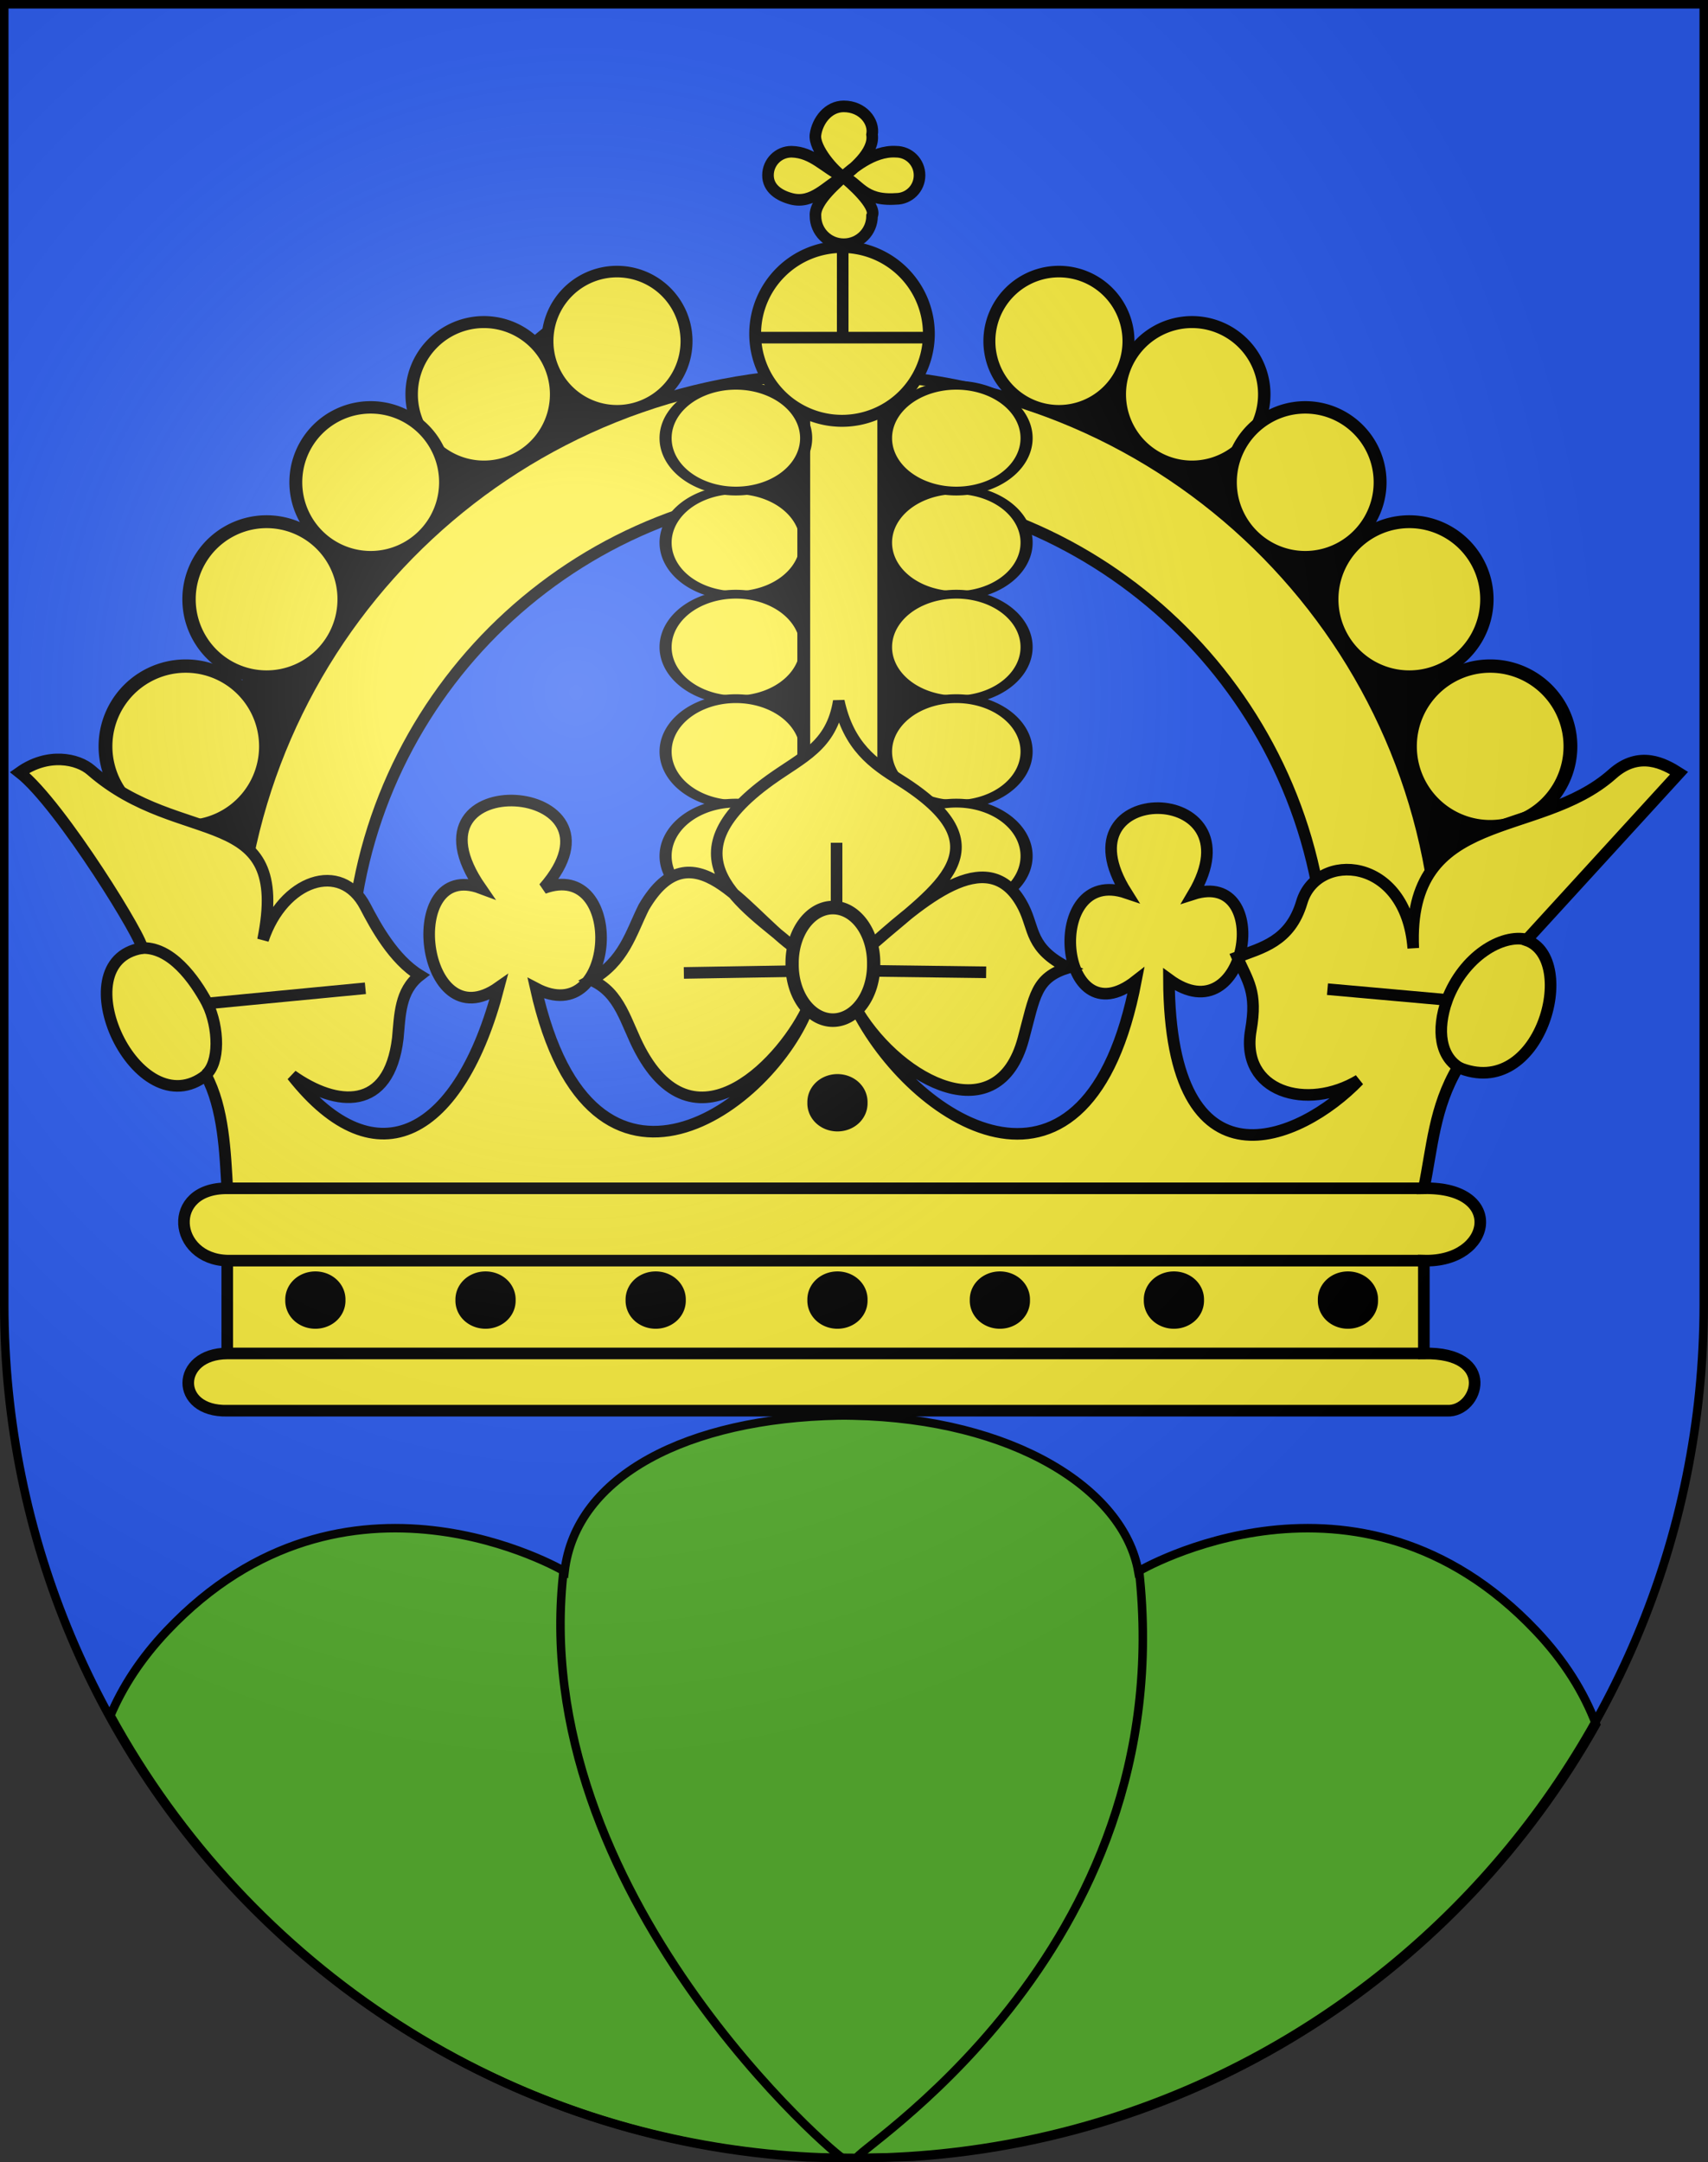 <?xml version="1.0" encoding="UTF-8" standalone="no"?>
<svg
   xmlns:i="http://ns.adobe.com/AdobeIllustrator/10.0/"
   xmlns:dc="http://purl.org/dc/elements/1.1/"
   xmlns:cc="http://web.resource.org/cc/"
   xmlns:rdf="http://www.w3.org/1999/02/22-rdf-syntax-ns#"
   xmlns:svg="http://www.w3.org/2000/svg"
   xmlns="http://www.w3.org/2000/svg"
   xmlns:xlink="http://www.w3.org/1999/xlink"
   xmlns:sodipodi="http://sodipodi.sourceforge.net/DTD/sodipodi-0.dtd"
   xmlns:inkscape="http://www.inkscape.org/namespaces/inkscape"
   height="763"
   width="603"
   version="1.0"
   id="svg20"
   sodipodi:version="0.32"
   inkscape:version="0.44.1"
   sodipodi:docname="Riggisberg-coat of arms.svg"
   sodipodi:docbase="F:\Mis Documentos\Mis imágenes\Encyclopédie\Escudos de Suiza">
  <rect width="100%" height="100%" fill="#333333" stroke="none"/>
  <defs
     id="defs29">
    <linearGradient
       id="linearGradient2893">
      <stop
         style="stop-color:#ffffff;stop-opacity:0.314;"
         offset="0"
         id="stop2895" />
      <stop
         id="stop2897"
         offset="0.19"
         style="stop-color:#ffffff;stop-opacity:0.251;" />
      <stop
         style="stop-color:#6b6b6b;stop-opacity:0.125;"
         offset="0.6"
         id="stop2901" />
      <stop
         style="stop-color:#000000;stop-opacity:0.125;"
         offset="1"
         id="stop2899" />
    </linearGradient>
    <linearGradient
       id="linearGradient2955">
      <stop
         style="stop-color:white;stop-opacity:0;"
         offset="0"
         id="stop2965" />
      <stop
         style="stop-color:black;stop-opacity:0.646;"
         offset="1"
         id="stop2959" />
    </linearGradient>
    <radialGradient
       inkscape:collect="always"
       xlink:href="#linearGradient2893"
       id="radialGradient3236"
       gradientUnits="userSpaceOnUse"
       gradientTransform="matrix(1.215,1.531577e-24,1.464684e-23,1.267,-839.192,-490.489)"
       cx="858.042"
       cy="579.933"
       fx="858.042"
       fy="579.933"
       r="300" />
  </defs>
  <sodipodi:namedview
     inkscape:window-height="682"
     inkscape:window-width="1024"
     inkscape:pageshadow="2"
     inkscape:pageopacity="0.0"
     guidetolerance="10.0"
     gridtolerance="10.0"
     objecttolerance="10.0"
     borderopacity="1.0"
     bordercolor="#666666"
     pagecolor="#ffffff"
     id="base"
     inkscape:zoom="0.41374426"
     inkscape:cx="305.70509"
     inkscape:cy="281.45265"
     inkscape:window-x="-4"
     inkscape:window-y="-4"
     inkscape:current-layer="layer2"
     showgrid="true"
     showguides="true"
     inkscape:guide-bbox="true" />
  <desc
     id="desc22">Coat of Arms of Canton of Freiburg (Fribourg)</desc>
  <g
     inkscape:groupmode="layer"
     id="layer1"
     inkscape:label="Fond écu"
     sodipodi:insensitive="true">
    <path
       id="path1899"
       d="M 1.5,1.5 L 1.5,460.368 C 1.5,626.678 135.815,761.5 301.5,761.5 C 467.185,761.5 601.5,626.678 601.5,460.368 L 601.5,1.5 L 1.5,1.5 z "
       style="fill:#2b5df2;fill-opacity:1" />
  </g>
  <g
     inkscape:groupmode="layer"
     id="layer2"
     inkscape:label="Meubles"
     sodipodi:insensitive="true">
    <g
       style="display:inline"
       id="g16309"
       transform="translate(0.612,0.286)">
      <path
         sodipodi:nodetypes="csscsssccccsc"
         id="path16311"
         d="M 295.438,499.215 C 242.423,500.244 202.69,520.331 198.719,554.219 C 198.719,554.219 121.456,508.577 58.312,575.219 C 49.204,584.832 42.701,594.85 38.375,605.062 C 86.791,693.585 178.22,755.021 284.438,761 C 284.479,761.002 284.521,760.998 284.562,761 C 289.688,761.138 294.807,761.188 299.969,761.188 C 307.276,761.187 314.574,761.052 321.812,760.781 C 425.38,753.831 514.53,694.143 562.875,608.219 C 558.595,596.911 551.738,585.826 541.688,575.219 C 478.548,508.577 401.25,554.219 401.25,554.219 C 396.09,525.189 357.091,500.43 300.656,499.246 C 298.893,499.209 297.148,499.182 295.438,499.215 z "
         style="fill:#5ab532;fill-opacity:1;stroke:black;stroke-width:3;stroke-miterlimit:4;stroke-dasharray:none;stroke-opacity:1" />
      <path
         id="path16313"
         d="M 302.121,761.187 C 297.229,760.787 416.904,690.558 401.484,553.459"
         i:knockout="Off"
         style="fill:none;stroke:black;stroke-width:3;stroke-linecap:round;stroke-linejoin:round;stroke-miterlimit:4;stroke-dasharray:none"
         sodipodi:nodetypes="cc" />
      <path
         id="path16315"
         d="M 296.884,761.187 C 297.195,762.9 184.512,667.95 198.456,553.127"
         i:knockout="Off"
         style="fill:none;stroke:black;stroke-width:3;stroke-linecap:round;stroke-linejoin:round;stroke-miterlimit:4;stroke-dasharray:none"
         sodipodi:nodetypes="cs" />
    </g>
    <g
       id="g6388"
       transform="matrix(4.096,0,0,4.096,-2540.643,-2319.964)">
      <path
         sodipodi:nodetypes="ccccc"
         id="path6384"
         d="M 635,638 C 642.701,621.017 653.526,605.596 670,593 L 675.412,604.704 C 657.88,610.505 650.506,630.172 640,643 L 635,638 z "
         style="fill:black;fill-rule:evenodd;stroke:black;stroke-width:1px;stroke-linecap:butt;stroke-linejoin:miter;stroke-opacity:1" />
      <path
         sodipodi:nodetypes="ccccc"
         id="path6386"
         d="M 710,603 C 725.321,613.129 737.82,625.767 743.296,644.648 L 751.292,638 C 741.152,620.393 732.046,606.285 714.232,596.352 L 710,603 z "
         style="fill:black;fill-rule:evenodd;stroke:black;stroke-width:1px;stroke-linecap:butt;stroke-linejoin:miter;stroke-opacity:1" />
      <path
         id="path27046"
         d="M 692.5,598.594 C 665.215,598.594 642.859,619.683 640.781,646.438 L 650.656,646.438 C 652.709,625.15 670.678,608.469 692.5,608.469 C 714.322,608.469 732.291,625.15 734.344,646.438 L 744.219,646.438 C 742.141,619.683 719.785,598.594 692.5,598.594 z "
         style="opacity:1;fill:#fcef3c;fill-opacity:1;fill-rule:nonzero;stroke:black;stroke-width:1;stroke-miterlimit:4;stroke-dasharray:none;stroke-opacity:1" />
      <rect
         y="603"
         x="685"
         height="32.28"
         width="17.875"
         id="rect6382"
         style="opacity:1;fill:black;fill-opacity:1;fill-rule:nonzero;stroke:black;stroke-width:1;stroke-miterlimit:4;stroke-dasharray:none;stroke-opacity:1" />
      <path
         sodipodi:type="arc"
         style="opacity:1;fill:#fcef3c;fill-opacity:1;fill-rule:nonzero;stroke:black;stroke-width:1;stroke-miterlimit:4;stroke-dasharray:none;stroke-opacity:1"
         id="path27941"
         sodipodi:cx="712.51202"
         sodipodi:cy="596.06256"
         sodipodi:rx="5.8077521"
         sodipodi:ry="6.0202308"
         d="M 718.32 596.063 A 5.808 6.02 0 1 1  706.704,596.063 A 5.808 6.02 0 1 1  718.32 596.063 z"
         transform="matrix(1.072,0,0,1.034,-40.795,-15.96)" />
      <path
         transform="matrix(1.032,0,0,0.996,-23.766,2.112)"
         d="M 718.32 596.063 A 5.808 6.02 0 1 1  706.704,596.063 A 5.808 6.02 0 1 1  718.32 596.063 z"
         sodipodi:ry="6.0202308"
         sodipodi:rx="5.8077521"
         sodipodi:cy="596.06256"
         sodipodi:cx="712.51202"
         id="path27943"
         style="opacity:1;fill:#fcef3c;fill-opacity:1;fill-rule:nonzero;stroke:black;stroke-width:1;stroke-miterlimit:4;stroke-dasharray:none;stroke-opacity:1"
         sodipodi:type="arc" />
      <path
         sodipodi:type="arc"
         style="opacity:1;fill:#fcef3c;fill-opacity:1;fill-rule:nonzero;stroke:black;stroke-width:1;stroke-miterlimit:4;stroke-dasharray:none;stroke-opacity:1"
         id="path27945"
         sodipodi:cx="712.51202"
         sodipodi:cy="596.06256"
         sodipodi:rx="5.8077521"
         sodipodi:ry="6.0202308"
         d="M 718.32 596.063 A 5.808 6.02 0 1 1  706.704,596.063 A 5.808 6.02 0 1 1  718.32 596.063 z"
         transform="matrix(1.111,0,0,1.072,-58.825,-31.033)" />
      <path
         transform="matrix(1.151,0,0,1.11,-78.354,-43.605)"
         d="M 718.32 596.063 A 5.808 6.02 0 1 1  706.704,596.063 A 5.808 6.02 0 1 1  718.32 596.063 z"
         sodipodi:ry="6.0202308"
         sodipodi:rx="5.8077521"
         sodipodi:cy="596.06256"
         sodipodi:cx="712.51202"
         id="path27947"
         style="opacity:1;fill:#fcef3c;fill-opacity:1;fill-rule:nonzero;stroke:black;stroke-width:1;stroke-miterlimit:4;stroke-dasharray:none;stroke-opacity:1"
         sodipodi:type="arc" />
      <path
         sodipodi:type="arc"
         style="opacity:1;fill:#fcef3c;fill-opacity:1;fill-rule:nonzero;stroke:black;stroke-width:1;stroke-miterlimit:4;stroke-dasharray:none;stroke-opacity:1"
         id="path27949"
         sodipodi:cx="712.51202"
         sodipodi:cy="596.06256"
         sodipodi:rx="5.8077521"
         sodipodi:ry="6.0202308"
         d="M 718.32 596.063 A 5.808 6.02 0 1 1  706.704,596.063 A 5.808 6.02 0 1 1  718.32 596.063 z"
         transform="matrix(1.191,0,0,1.149,-99.885,-54.179)" />
      <path
         transform="matrix(-1.072,0,0,1.034,1425.795,-15.96)"
         d="M 718.32 596.063 A 5.808 6.02 0 1 1  706.704,596.063 A 5.808 6.02 0 1 1  718.32 596.063 z"
         sodipodi:ry="6.0202308"
         sodipodi:rx="5.8077521"
         sodipodi:cy="596.06256"
         sodipodi:cx="712.51202"
         id="path27951"
         style="opacity:1;fill:#fcef3c;fill-opacity:1;fill-rule:nonzero;stroke:black;stroke-width:1;stroke-miterlimit:4;stroke-dasharray:none;stroke-opacity:1"
         sodipodi:type="arc" />
      <path
         sodipodi:type="arc"
         style="opacity:1;fill:#fcef3c;fill-opacity:1;fill-rule:nonzero;stroke:black;stroke-width:1;stroke-miterlimit:4;stroke-dasharray:none;stroke-opacity:1"
         id="path27953"
         sodipodi:cx="712.51202"
         sodipodi:cy="596.06256"
         sodipodi:rx="5.8077521"
         sodipodi:ry="6.0202308"
         d="M 718.32 596.063 A 5.808 6.02 0 1 1  706.704,596.063 A 5.808 6.02 0 1 1  718.32 596.063 z"
         transform="matrix(-1.032,0,0,0.996,1408.766,2.112)" />
      <path
         transform="matrix(-1.111,0,0,1.072,1443.825,-31.033)"
         d="M 718.32 596.063 A 5.808 6.02 0 1 1  706.704,596.063 A 5.808 6.02 0 1 1  718.32 596.063 z"
         sodipodi:ry="6.0202308"
         sodipodi:rx="5.8077521"
         sodipodi:cy="596.06256"
         sodipodi:cx="712.51202"
         id="path27955"
         style="opacity:1;fill:#fcef3c;fill-opacity:1;fill-rule:nonzero;stroke:black;stroke-width:1;stroke-miterlimit:4;stroke-dasharray:none;stroke-opacity:1"
         sodipodi:type="arc" />
      <path
         sodipodi:type="arc"
         style="opacity:1;fill:#fcef3c;fill-opacity:1;fill-rule:nonzero;stroke:black;stroke-width:1;stroke-miterlimit:4;stroke-dasharray:none;stroke-opacity:1"
         id="path27957"
         sodipodi:cx="712.51202"
         sodipodi:cy="596.06256"
         sodipodi:rx="5.8077521"
         sodipodi:ry="6.0202308"
         d="M 718.32 596.063 A 5.808 6.02 0 1 1  706.704,596.063 A 5.808 6.02 0 1 1  718.32 596.063 z"
         transform="matrix(-1.151,0,0,1.11,1463.354,-43.605)" />
      <path
         transform="matrix(-1.191,0,0,1.149,1484.885,-54.179)"
         d="M 718.32 596.063 A 5.808 6.02 0 1 1  706.704,596.063 A 5.808 6.02 0 1 1  718.32 596.063 z"
         sodipodi:ry="6.0202308"
         sodipodi:rx="5.8077521"
         sodipodi:cy="596.06256"
         sodipodi:cx="712.51202"
         id="path27959"
         style="opacity:1;fill:#fcef3c;fill-opacity:1;fill-rule:nonzero;stroke:black;stroke-width:1;stroke-miterlimit:4;stroke-dasharray:none;stroke-opacity:1"
         sodipodi:type="arc" />
      <path
         transform="matrix(1.043,0,0,0.757,-59.45,161.926)"
         d="M 718.32 596.063 A 5.808 6.02 0 1 1  706.704,596.063 A 5.808 6.02 0 1 1  718.32 596.063 z"
         sodipodi:ry="6.0202308"
         sodipodi:rx="5.8077521"
         sodipodi:cy="596.06256"
         sodipodi:cx="712.51202"
         id="path27963"
         style="opacity:1;fill:#fcef3c;fill-opacity:1;fill-rule:nonzero;stroke:black;stroke-width:1;stroke-miterlimit:4;stroke-dasharray:none;stroke-opacity:1"
         sodipodi:type="arc" />
      <path
         sodipodi:type="arc"
         style="opacity:1;fill:#fcef3c;fill-opacity:1;fill-rule:nonzero;stroke:black;stroke-width:1;stroke-miterlimit:4;stroke-dasharray:none;stroke-opacity:1"
         id="path27965"
         sodipodi:cx="712.51202"
         sodipodi:cy="596.06256"
         sodipodi:rx="5.8077521"
         sodipodi:ry="6.0202308"
         d="M 718.32 596.063 A 5.808 6.02 0 1 1  706.704,596.063 A 5.808 6.02 0 1 1  718.32 596.063 z"
         transform="matrix(1.043,0,0,0.757,-59.45,170.926)" />
      <path
         transform="matrix(1.043,0,0,0.757,-59.45,179.926)"
         d="M 718.32 596.063 A 5.808 6.02 0 1 1  706.704,596.063 A 5.808 6.02 0 1 1  718.32 596.063 z"
         sodipodi:ry="6.0202308"
         sodipodi:rx="5.8077521"
         sodipodi:cy="596.06256"
         sodipodi:cx="712.51202"
         id="path27967"
         style="opacity:1;fill:#fcef3c;fill-opacity:1;fill-rule:nonzero;stroke:black;stroke-width:1;stroke-miterlimit:4;stroke-dasharray:none;stroke-opacity:1"
         sodipodi:type="arc" />
      <path
         sodipodi:type="arc"
         style="opacity:1;fill:#fcef3c;fill-opacity:1;fill-rule:nonzero;stroke:black;stroke-width:1;stroke-miterlimit:4;stroke-dasharray:none;stroke-opacity:1"
         id="path27971"
         sodipodi:cx="712.51202"
         sodipodi:cy="596.06256"
         sodipodi:rx="5.8077521"
         sodipodi:ry="6.0202308"
         d="M 718.32 596.063 A 5.808 6.02 0 1 1  706.704,596.063 A 5.808 6.02 0 1 1  718.32 596.063 z"
         transform="matrix(1.043,0,0,0.757,-40.45,161.926)" />
      <path
         transform="matrix(1.043,0,0,0.757,-40.45,170.926)"
         d="M 718.32 596.063 A 5.808 6.02 0 1 1  706.704,596.063 A 5.808 6.02 0 1 1  718.32 596.063 z"
         sodipodi:ry="6.0202308"
         sodipodi:rx="5.8077521"
         sodipodi:cy="596.06256"
         sodipodi:cx="712.51202"
         id="path27973"
         style="opacity:1;fill:#fcef3c;fill-opacity:1;fill-rule:nonzero;stroke:black;stroke-width:1;stroke-miterlimit:4;stroke-dasharray:none;stroke-opacity:1"
         sodipodi:type="arc" />
      <path
         sodipodi:type="arc"
         style="opacity:1;fill:#fcef3c;fill-opacity:1;fill-rule:nonzero;stroke:black;stroke-width:1;stroke-miterlimit:4;stroke-dasharray:none;stroke-opacity:1"
         id="path27975"
         sodipodi:cx="712.51202"
         sodipodi:cy="596.06256"
         sodipodi:rx="5.8077521"
         sodipodi:ry="6.0202308"
         d="M 718.32 596.063 A 5.808 6.02 0 1 1  706.704,596.063 A 5.808 6.02 0 1 1  718.32 596.063 z"
         transform="matrix(1.043,0,0,0.757,-40.45,179.926)" />
      <rect
         y="600.552"
         x="689.552"
         height="35.273"
         width="6.896"
         id="rect27977"
         style="opacity:1;fill:#fcef3c;fill-opacity:1;fill-rule:nonzero;stroke:black;stroke-width:1.104;stroke-miterlimit:4;stroke-dasharray:none;stroke-opacity:1" />
      <path
         transform="matrix(1.021,0,0,1.03,-14.95,-18.599)"
         d="M 700.573 595.885 A 7.332 7.271 0 1 1  685.909,595.885 A 7.332 7.271 0 1 1  700.573 595.885 z"
         sodipodi:ry="7.2711234"
         sodipodi:rx="7.3317161"
         sodipodi:cy="595.88538"
         sodipodi:cx="693.24103"
         id="path27979"
         style="opacity:1;fill:#fcef3c;fill-opacity:1;fill-rule:nonzero;stroke:black;stroke-width:1;stroke-miterlimit:4;stroke-dasharray:none;stroke-opacity:1"
         sodipodi:type="arc" />
      <path
         sodipodi:nodetypes="cccccc"
         id="path27981"
         d="M 685.848,595.485 L 692.909,595.485 L 692.909,588 L 692.909,595.485 L 700,595.485 L 700,595.485"
         style="fill:#fcef3c;fill-opacity:1;fill-rule:evenodd;stroke:black;stroke-width:1px;stroke-linecap:butt;stroke-linejoin:miter;stroke-opacity:1" />
      <path
         sodipodi:nodetypes="csccssccscccscccc"
         id="path28868"
         d="M 693,575.562 C 691.649,575.562 690.73,576.81 690.562,578 C 690.397,579.176 692.244,581.251 692.942,581.622 C 691.333,580.857 690.327,579.512 688.5,579.469 C 687.374,579.469 686.469,580.374 686.469,581.5 C 686.469,582.626 687.429,583.258 688.5,583.531 C 690.31,583.993 691.494,582.422 692.942,581.622 C 692.695,581.947 690.467,583.658 690.562,585 C 690.562,586.351 691.649,587.438 693,587.438 C 694.351,587.438 695.438,586.351 695.438,585 C 695.88,584.123 693.491,582.037 692.942,581.622 C 694.312,582.166 694.648,583.733 697.5,583.531 C 698.626,583.531 699.531,582.626 699.531,581.5 C 699.531,580.374 698.626,579.469 697.5,579.469 C 695.487,579.346 693.62,581.036 692.942,581.622 C 693.626,581.103 695.675,579.529 695.438,578 C 695.65,576.848 694.612,575.562 693,575.562 z "
         style="opacity:1;fill:#fcef3c;fill-opacity:1;fill-rule:nonzero;stroke:black;stroke-width:1;stroke-miterlimit:4;stroke-dasharray:none;stroke-opacity:1" />
      <path
         transform="matrix(1.043,0,0,0.757,-40.45,188.926)"
         d="M 718.32 596.063 A 5.808 6.02 0 1 1  706.704,596.063 A 5.808 6.02 0 1 1  718.32 596.063 z"
         sodipodi:ry="6.0202308"
         sodipodi:rx="5.8077521"
         sodipodi:cy="596.06256"
         sodipodi:cx="712.51202"
         id="path1927"
         style="opacity:1;fill:#fcef3c;fill-opacity:1;fill-rule:nonzero;stroke:black;stroke-width:1;stroke-miterlimit:4;stroke-dasharray:none;stroke-opacity:1"
         sodipodi:type="arc" />
      <path
         sodipodi:type="arc"
         style="opacity:1;fill:#fcef3c;fill-opacity:1;fill-rule:nonzero;stroke:black;stroke-width:1;stroke-miterlimit:4;stroke-dasharray:none;stroke-opacity:1"
         id="path1929"
         sodipodi:cx="712.51202"
         sodipodi:cy="596.06256"
         sodipodi:rx="5.8077521"
         sodipodi:ry="6.0202308"
         d="M 718.32 596.063 A 5.808 6.02 0 1 1  706.704,596.063 A 5.808 6.02 0 1 1  718.32 596.063 z"
         transform="matrix(1.043,0,0,0.757,-59.45,188.926)" />
      <path
         sodipodi:nodetypes="ccccccccscscsccccccscscscscccsccccccccscsccccccccccccc"
         id="path28887"
         d="M 639.862,687.931 L 745,687.931 C 747.676,688.064 749.33,682.867 743,683 L 743,675.001 C 748.896,675.172 750.052,668.624 743,668.771 C 743.724,665.295 743.88,661.819 745.943,658.343 C 753.04,661.375 756.409,648.987 751.829,647.4 L 765,633 C 763.73,632.19 761.57,631.013 759.252,633.079 C 752.852,638.781 741.53,635.905 742.087,648.086 C 741.471,640.085 733.776,639.746 732.48,644.117 C 731.466,647.542 729,648.048 726.915,648.857 C 727.818,650.92 728.669,651.832 728.089,655.144 C 727.157,660.46 732.907,662.163 737.399,659.457 C 732.331,664.72 721.116,669.516 721.028,650.772 C 727.841,655.78 730.104,641.181 723.115,643.428 C 728.931,633.623 711.187,633.51 717.37,643.324 C 710.154,640.873 711.469,656.159 718.182,650.895 C 714.069,672.305 699.409,663.452 694.229,653.6 C 697.962,659.68 706.314,663.92 708.477,655.904 C 709.488,652.155 709.522,650.654 712.336,649.762 C 709.022,648.098 709.451,646.434 708.49,644.543 C 705.693,639.032 700.259,643.54 695.686,647.572 C 701.001,642.898 707.214,639.459 697.795,633.579 C 695.571,632.191 693.414,630.706 692.571,626.8 C 691.939,630.692 689.412,631.609 686.651,633.594 C 677.305,640.311 684.427,644.347 688.527,647.883 C 684.383,644.785 679.913,637.478 675.769,644.546 C 674.648,646.787 674.068,649.231 671.23,650.828 C 673.764,651.923 674.204,654.528 675.452,656.867 C 680.315,665.984 687.967,657.592 690,653 C 686.807,661.706 671.277,673.062 666.457,651.543 C 673.456,655.235 674.193,640.31 667.142,642.914 C 675.312,633.596 654.254,632.128 661.714,642.914 C 654.729,640.301 656.517,656.205 663.256,651.458 C 659.958,664.118 652.768,668.32 645.458,659.058 C 649.297,661.781 653.806,662.154 654.561,655.855 C 654.754,653.858 654.728,651.767 656.457,650.429 C 654.198,649.052 652.642,646.188 651.764,644.499 C 649.663,640.458 644.655,642.222 642.943,647.37 C 645.381,635.426 635.92,639.573 628.122,632.754 C 626.994,631.767 624.419,631.201 621.964,632.945 C 625.517,635.715 632.928,647.828 632.485,648.086 C 625.453,649.287 632.11,663.675 638.029,659.028 C 639.556,661.874 639.682,665.701 639.862,668.771 L 743,668.771 L 639.862,668.771 C 634.577,668.741 635.2,674.872 639.862,675.001 L 743,675.001 L 639.862,675.001 L 639.862,683 L 743,683 L 639.862,683 C 635.431,683.025 635.327,688.044 639.862,687.931 z "
         style="fill:#fcef3c;fill-opacity:1;fill-rule:evenodd;stroke:black;stroke-width:1px;stroke-linecap:butt;stroke-linejoin:miter;stroke-opacity:1" />
      <path
         transform="matrix(1.043,0,0,0.757,-40.45,152.926)"
         d="M 718.32 596.063 A 5.808 6.02 0 1 1  706.704,596.063 A 5.808 6.02 0 1 1  718.32 596.063 z"
         sodipodi:ry="6.0202308"
         sodipodi:rx="5.8077521"
         sodipodi:cy="596.06256"
         sodipodi:cx="712.51202"
         id="path1923"
         style="opacity:1;fill:#fcef3c;fill-opacity:1;fill-rule:nonzero;stroke:black;stroke-width:1;stroke-miterlimit:4;stroke-dasharray:none;stroke-opacity:1"
         sodipodi:type="arc" />
      <path
         sodipodi:type="arc"
         style="opacity:1;fill:#fcef3c;fill-opacity:1;fill-rule:nonzero;stroke:black;stroke-width:1;stroke-miterlimit:4;stroke-dasharray:none;stroke-opacity:1"
         id="path1925"
         sodipodi:cx="712.51202"
         sodipodi:cy="596.06256"
         sodipodi:rx="5.8077521"
         sodipodi:ry="6.0202308"
         d="M 718.32 596.063 A 5.808 6.02 0 1 1  706.704,596.063 A 5.808 6.02 0 1 1  718.32 596.063 z"
         transform="matrix(1.043,0,0,0.757,-59.45,152.926)" />
      <path
         transform="matrix(1.521,0,0,1.166,-360.502,-110.157)"
         d="M 693.486 661.714 A 1.206 1.573 0 1 1  691.075,661.714 A 1.206 1.573 0 1 1  693.486 661.714 z"
         sodipodi:ry="1.5727687"
         sodipodi:rx="1.2057893"
         sodipodi:cy="661.71368"
         sodipodi:cx="692.2804"
         id="path1931"
         style="opacity:1;fill:black;fill-opacity:1;fill-rule:nonzero;stroke:black;stroke-width:1;stroke-miterlimit:4;stroke-dasharray:none;stroke-opacity:1"
         sodipodi:type="arc" />
      <path
         sodipodi:type="arc"
         style="opacity:1;fill:black;fill-opacity:1;fill-rule:nonzero;stroke:black;stroke-width:1;stroke-miterlimit:4;stroke-dasharray:none;stroke-opacity:1"
         id="path2820"
         sodipodi:cx="692.2804"
         sodipodi:cy="661.71368"
         sodipodi:rx="1.2057893"
         sodipodi:ry="1.5727687"
         d="M 693.486 661.714 A 1.206 1.573 0 1 1  691.075,661.714 A 1.206 1.573 0 1 1  693.486 661.714 z"
         transform="matrix(1.521,0,0,1.166,-390.835,-93.157)" />
      <path
         transform="matrix(1.521,0,0,1.166,-405.502,-93.157)"
         d="M 693.486 661.714 A 1.206 1.573 0 1 1  691.075,661.714 A 1.206 1.573 0 1 1  693.486 661.714 z"
         sodipodi:ry="1.5727687"
         sodipodi:rx="1.2057893"
         sodipodi:cy="661.71368"
         sodipodi:cx="692.2804"
         id="path2822"
         style="opacity:1;fill:black;fill-opacity:1;fill-rule:nonzero;stroke:black;stroke-width:1;stroke-miterlimit:4;stroke-dasharray:none;stroke-opacity:1"
         sodipodi:type="arc" />
      <path
         transform="matrix(1.521,0,0,1.166,-376.169,-93.157)"
         d="M 693.486 661.714 A 1.206 1.573 0 1 1  691.075,661.714 A 1.206 1.573 0 1 1  693.486 661.714 z"
         sodipodi:ry="1.5727687"
         sodipodi:rx="1.2057893"
         sodipodi:cy="661.71368"
         sodipodi:cx="692.2804"
         id="path2824"
         style="opacity:1;fill:black;fill-opacity:1;fill-rule:nonzero;stroke:black;stroke-width:1;stroke-miterlimit:4;stroke-dasharray:none;stroke-opacity:1"
         sodipodi:type="arc" />
      <path
         sodipodi:type="arc"
         style="opacity:1;fill:black;fill-opacity:1;fill-rule:nonzero;stroke:black;stroke-width:1;stroke-miterlimit:4;stroke-dasharray:none;stroke-opacity:1"
         id="path2826"
         sodipodi:cx="692.2804"
         sodipodi:cy="661.71368"
         sodipodi:rx="1.2057893"
         sodipodi:ry="1.5727687"
         d="M 693.486 661.714 A 1.206 1.573 0 1 1  691.075,661.714 A 1.206 1.573 0 1 1  693.486 661.714 z"
         transform="matrix(1.521,0,0,1.166,-360.502,-93.157)" />
      <path
         transform="matrix(1.521,0,0,1.166,-346.502,-93.157)"
         d="M 693.486 661.714 A 1.206 1.573 0 1 1  691.075,661.714 A 1.206 1.573 0 1 1  693.486 661.714 z"
         sodipodi:ry="1.5727687"
         sodipodi:rx="1.2057893"
         sodipodi:cy="661.71368"
         sodipodi:cx="692.2804"
         id="path2828"
         style="opacity:1;fill:black;fill-opacity:1;fill-rule:nonzero;stroke:black;stroke-width:1;stroke-miterlimit:4;stroke-dasharray:none;stroke-opacity:1"
         sodipodi:type="arc" />
      <path
         sodipodi:type="arc"
         style="opacity:1;fill:black;fill-opacity:1;fill-rule:nonzero;stroke:black;stroke-width:1;stroke-miterlimit:4;stroke-dasharray:none;stroke-opacity:1"
         id="path2830"
         sodipodi:cx="692.2804"
         sodipodi:cy="661.71368"
         sodipodi:rx="1.2057893"
         sodipodi:ry="1.5727687"
         d="M 693.486 661.714 A 1.206 1.573 0 1 1  691.075,661.714 A 1.206 1.573 0 1 1  693.486 661.714 z"
         transform="matrix(1.521,0,0,1.166,-331.502,-93.157)" />
      <path
         transform="matrix(1.521,0,0,1.166,-316.502,-93.157)"
         d="M 693.486 661.714 A 1.206 1.573 0 1 1  691.075,661.714 A 1.206 1.573 0 1 1  693.486 661.714 z"
         sodipodi:ry="1.5727687"
         sodipodi:rx="1.2057893"
         sodipodi:cy="661.71368"
         sodipodi:cx="692.2804"
         id="path2832"
         style="opacity:1;fill:black;fill-opacity:1;fill-rule:nonzero;stroke:black;stroke-width:1;stroke-miterlimit:4;stroke-dasharray:none;stroke-opacity:1"
         sodipodi:type="arc" />
      <path
         sodipodi:nodetypes="ccccc"
         id="path2834"
         d="M 746.192,658.461 C 744.412,657.5 744.07,655.16 745,652.538 L 734.692,651.616 L 745,652.538 C 746.422,648.808 749.708,646.813 751.923,647.346"
         style="fill:none;fill-rule:evenodd;stroke:black;stroke-width:1px;stroke-linecap:butt;stroke-linejoin:miter;stroke-opacity:1" />
      <path
         sodipodi:nodetypes="ccccc"
         id="path3723"
         d="M 679.217,650.217 L 692.381,650 L 692.381,639 L 692.381,650 L 705.272,650.163"
         style="fill:none;fill-rule:evenodd;stroke:black;stroke-width:1px;stroke-linecap:butt;stroke-linejoin:miter;stroke-opacity:1" />
      <path
         transform="matrix(1.144,0,0,1.168,-100.286,-109.667)"
         d="M 695.684 649.916 A 3.072 4.078 0 1 1  689.541,649.916 A 3.072 4.078 0 1 1  695.684 649.916 z"
         sodipodi:ry="4.0775485"
         sodipodi:rx="3.0717533"
         sodipodi:cy="649.91602"
         sodipodi:cx="692.61243"
         id="path3721"
         style="opacity:1;fill:#fcef3c;fill-opacity:1;fill-rule:nonzero;stroke:black;stroke-width:1;stroke-miterlimit:4;stroke-dasharray:none;stroke-opacity:1"
         sodipodi:type="arc" />
      <path
         sodipodi:nodetypes="ccccc"
         id="path3725"
         d="M 632.423,648.077 C 634.995,647.907 637.043,650.768 638.154,652.846 L 651.769,651.539 L 638.154,652.846 C 639.155,654.936 639.239,657.982 638,659"
         style="fill:none;fill-rule:evenodd;stroke:black;stroke-width:1px;stroke-linecap:butt;stroke-linejoin:miter;stroke-opacity:1" />
    </g>
  </g>
  <g
     inkscape:groupmode="layer"
     id="layer3"
     inkscape:label="Reflet final"
     style="display:inline"
     sodipodi:insensitive="true">
    <path
       style="fill:url(#radialGradient3236);fill-opacity:1"
       d="M 1.5,1.5 L 1.5,460.368 C 1.5,626.679 135.815,761.5 301.5,761.5 C 467.185,761.5 601.5,626.679 601.5,460.368 L 601.5,1.5 L 1.5,1.5 z "
       id="path2346" />
  </g>
  <g
     inkscape:groupmode="layer"
     id="layer4"
     inkscape:label="Contour final"
     style="display:inline"
     sodipodi:insensitive="true">
    <path
       style="fill:none;fill-opacity:1;stroke:#000000;stroke-width:3;stroke-miterlimit:4;stroke-dasharray:none;stroke-opacity:1"
       d="M 1.5,1.5 L 1.5,460.368 C 1.5,626.679 135.815,761.5 301.5,761.5 C 467.185,761.5 601.5,626.679 601.5,460.368 L 601.5,1.5 L 1.5,1.5 z "
       id="path3239" />
  </g>
</svg>
